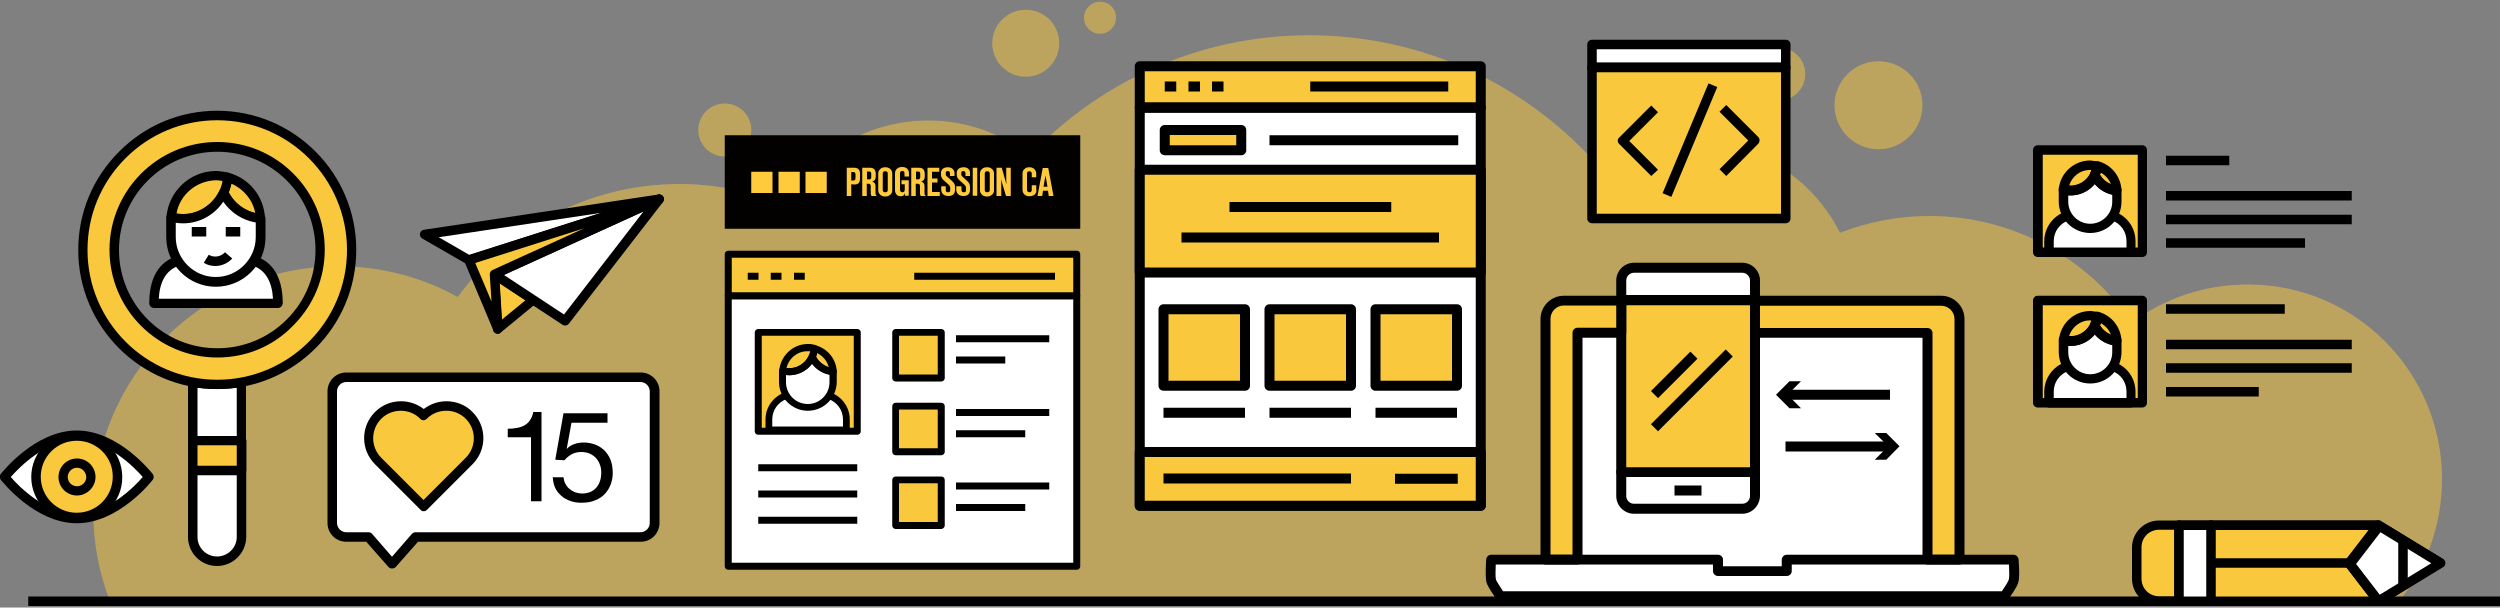 <?xml version="1.0" encoding="utf-8"?>
<!-- Generator: Adobe Illustrator 19.2.1, SVG Export Plug-In . SVG Version: 6.00 Build 0)  -->
<svg version="1.1" id="Layer_1" xmlns="http://www.w3.org/2000/svg" xmlns:xlink="http://www.w3.org/1999/xlink" x="0px" y="0px"
	 width="1000px" height="243px" viewBox="0 0 1000 243" style="enable-background:new 0 0 1000 243;" xml:space="preserve">
<rect x="0" y="0" width="1000" height="243" fill="#808080" stroke="none"/>
<style type="text/css">
	.st0{opacity:0.5;fill:#FAC83C;}
	.st1{fill:#FAC83C;}
	.st2{fill:#FFFFFF;}
	.st3{fill:#030000;}
	.st4{fill:#FFCB3D;}
	.st5{clip-path:url(#SVGID_2_);fill:#FFCB3D;}
</style>
<g>
	<path class="st0" d="M976.8,191.7c0,18.5-6.4,35.4-17.1,48.8H691.1c-0.2-0.2-0.3-0.5-0.5-0.7h-30.7c-0.1,0.2-0.2,0.5-0.4,0.7H387.7
		c-0.1-0.2-0.2-0.5-0.4-0.7h-21.7c-0.1,0.2-0.3,0.5-0.4,0.7H44c-4.3-11.1-6.7-23.1-6.7-35.8c0-54.2,43.9-98.2,98.2-98.2
		c17.3,0,33.5,4.5,47.6,12.3c19.9-27.4,52.2-45.2,88.7-45.2c14.8,0,29,3,41.9,8.3c11.3-20.1,32.9-33.7,57.6-33.7
		c15.3,0,29.4,5.2,40.6,14c28.1-29.6,67.8-48.1,111.8-48.1c46.6,0,88.4,20.7,116.7,53.5c10.5-7,23-11,36.5-11
		c25.8,0,48.2,14.8,59.1,36.5c11.1-4.3,23.1-6.7,35.8-6.7c33.6,0,63.2,16.9,80.9,42.6c12.9-9.5,28.9-15.2,46.2-15.2
		C941.9,113.6,976.8,148.6,976.8,191.7z M751.4,24.5c-9.7,0-17.6,7.9-17.6,17.6s7.9,17.6,17.6,17.6S769,51.8,769,42.1
		S761.1,24.5,751.4,24.5z M711.5,19c-5.9,0-10.6,4.7-10.6,10.6c0,5.9,4.7,10.6,10.6,10.6c5.9,0,10.6-4.7,10.6-10.6
		C722.1,23.8,717.4,19,711.5,19z M289.9,41.4c-5.9,0-10.6,4.8-10.6,10.6s4.7,10.6,10.6,10.6c5.9,0,10.6-4.7,10.6-10.6
		S295.8,41.4,289.9,41.4z M410.3,3.9c-7.4,0-13.4,6-13.4,13.4c0,7.4,6,13.4,13.4,13.4c7.4,0,13.4-6,13.4-13.4
		C423.7,9.9,417.7,3.9,410.3,3.9z M440,0.7c-3.6,0-6.4,2.9-6.4,6.4c0,3.6,2.9,6.4,6.4,6.4c3.6,0,6.4-2.9,6.4-6.4
		C446.5,3.5,443.6,0.7,440,0.7z"/>
	<rect x="11.3" y="238.6" width="988.7" height="3.8"/>
	<g>
		<g>
			<polygon class="st1" points="213.3,119.9 199.1,131.6 197.7,109.7 			"/>
			<path d="M199.1,133.5c-0.3,0-0.5-0.1-0.8-0.2c-0.7-0.3-1.1-0.9-1.1-1.6l-1.4-22c0-0.7,0.3-1.4,0.9-1.8c0.6-0.4,1.4-0.3,2,0.1
				l15.6,10.3c0.5,0.3,0.8,0.9,0.8,1.5c0,0.6-0.2,1.2-0.7,1.6l-14.2,11.7C200,133.4,199.5,133.5,199.1,133.5z M199.9,113.3l0.9,14.5
				l9.4-7.7L199.9,113.3z"/>
		</g>
		<g>
			<polygon class="st2" points="197.7,109.7 226,128.3 263.6,79.7 			"/>
			<path d="M226,130.2c-0.4,0-0.7-0.1-1-0.3l-28.3-18.6c-0.6-0.4-0.9-1-0.8-1.7c0.1-0.7,0.5-1.3,1.1-1.6l65.9-30
				c0.8-0.4,1.7-0.1,2.3,0.5c0.5,0.7,0.5,1.6,0,2.3l-37.6,48.6C227.2,130,226.6,130.2,226,130.2z M201.6,110l24,15.8l31.8-41.2
				L201.6,110z"/>
		</g>
		<g>
			<polygon class="st2" points="187.5,104 169.8,93.8 263.6,79.7 			"/>
			<path d="M187.5,105.9c-0.3,0-0.7-0.1-0.9-0.3l-17.7-10.2c-0.7-0.4-1.1-1.2-0.9-2c0.1-0.8,0.8-1.4,1.6-1.5l93.8-14.1
				c1-0.2,1.9,0.5,2.1,1.4c0.2,1-0.3,1.9-1.3,2.2l-76.1,24.3C187.9,105.9,187.7,105.9,187.5,105.9z M175.5,94.9l12.3,7.1l52.9-16.9
				L175.5,94.9z"/>
		</g>
		<g>
			<polygon class="st1" points="199.1,131.6 197.7,109.7 263.6,79.7 187.5,104 			"/>
			<path d="M199.1,133.5c-0.7,0-1.4-0.4-1.7-1.2l-11.6-27.6c-0.2-0.5-0.2-1,0-1.5c0.2-0.5,0.6-0.8,1.1-1L263,77.9
				c1-0.3,2,0.2,2.3,1.1c0.4,0.9-0.1,2-1,2.4l-64.7,29.4l1.3,20.7c0.1,0.9-0.6,1.7-1.5,2C199.4,133.5,199.3,133.5,199.1,133.5z
				 M190.1,105.2l6.5,15.4l-0.7-10.8c0-0.8,0.4-1.5,1.1-1.8l36.7-16.7L190.1,105.2z"/>
		</g>
	</g>
	<g>
		<g>
			<path class="st2" d="M256.3,150.9H138.5c-3.1,0-5.6,2.5-5.6,5.6v52.7c0,3.1,2.5,5.6,5.6,5.6h8.9l9.4,10.8l9.4-10.8h90
				c3.1,0,5.6-2.5,5.6-5.6v-52.7C261.9,153.4,259.3,150.9,256.3,150.9z"/>
			<path d="M156.8,227.4L156.8,227.4c-0.5,0-1.1-0.2-1.4-0.6l-8.9-10.1h-8c-4.1,0-7.5-3.3-7.5-7.5v-52.7c0-4.1,3.3-7.5,7.5-7.5
				h117.8c4.1,0,7.5,3.3,7.5,7.5v52.7c0,4.1-3.3,7.5-7.5,7.5h-89.1l-8.9,10.1C157.9,227.2,157.4,227.4,156.8,227.4z M138.5,152.8
				c-2,0-3.7,1.7-3.7,3.7v52.7c0,2,1.7,3.7,3.7,3.7h8.9c0.5,0,1.1,0.2,1.4,0.6l8,9.2l8-9.2c0.4-0.4,0.9-0.6,1.4-0.6h90
				c2,0,3.7-1.7,3.7-3.7v-52.7c0-2-1.7-3.7-3.7-3.7H138.5z"/>
		</g>
		<g>
			<path class="st1" d="M187.7,166.1c-5-5-13.2-5-18.2,0c-5-5-13.2-5-18.2,0c-5,5-5,13.2,0,18.2l18.2,18.2l18.2-18.2h0
				C192.7,179.3,192.7,171.2,187.7,166.1z"/>
			<path d="M169.5,204.5L169.5,204.5c-0.5,0-1-0.2-1.3-0.6l-18.2-18.2c-5.8-5.8-5.8-15.1,0-20.9c2.8-2.8,6.5-4.3,10.4-4.3
				c3.3,0,6.5,1.1,9.1,3.1c2.6-2,5.8-3.1,9.1-3.1c3.9,0,7.7,1.5,10.4,4.3c5.8,5.8,5.8,15.1,0,20.9l-18.2,18.2
				C170.4,204.3,170,204.5,169.5,204.5z M160.3,164.3c-2.9,0-5.7,1.1-7.8,3.2c-4.3,4.3-4.3,11.3,0,15.6l16.9,16.9l16.9-16.9
				c4.3-4.3,4.3-11.3,0-15.6c-2.1-2.1-4.8-3.2-7.8-3.2c-2.9,0-5.7,1.1-7.8,3.2c-0.4,0.4-0.8,0.6-1.3,0.6h0c-0.5,0-1-0.2-1.3-0.6
				C166,165.4,163.3,164.3,160.3,164.3z"/>
		</g>
		<path d="M212.4,200.5v-25.6h-9.3v-3.4c1.2,0,2.4-0.1,3.5-0.3c1.1-0.2,2.2-0.5,3.1-1c0.9-0.5,1.7-1.2,2.3-2.1
			c0.6-0.9,1.1-2,1.3-3.3h3.3v35.7H212.4z"/>
		<path d="M228.6,169.1l-1.9,10.3l0.1,0.1c0.8-0.9,1.8-1.5,3-1.9c1.2-0.4,2.4-0.6,3.7-0.6c1.6,0,3.1,0.3,4.5,0.8
			c1.4,0.5,2.6,1.3,3.7,2.3c1,1,1.9,2.3,2.5,3.8c0.6,1.5,0.9,3.3,0.9,5.4c0,1.5-0.3,3-0.8,4.4c-0.5,1.4-1.3,2.7-2.3,3.8
			c-1,1.1-2.3,2-3.9,2.6c-1.6,0.7-3.4,1-5.5,1c-1.5,0-3-0.2-4.4-0.7c-1.4-0.5-2.6-1.1-3.6-2c-1-0.9-1.9-1.9-2.5-3.2
			c-0.6-1.3-0.9-2.7-1-4.3h4.3c0.1,0.9,0.3,1.8,0.7,2.5c0.4,0.8,0.9,1.5,1.6,2.1c0.7,0.6,1.4,1,2.3,1.4c0.9,0.3,1.9,0.5,3,0.5
			c1,0,2-0.2,2.9-0.5c0.9-0.4,1.7-0.9,2.4-1.6c0.7-0.7,1.2-1.6,1.6-2.6c0.4-1.1,0.6-2.3,0.6-3.7c0-1.2-0.2-2.3-0.6-3.3
			c-0.4-1-0.9-1.8-1.6-2.6c-0.7-0.7-1.6-1.3-2.5-1.7c-1-0.4-2.1-0.6-3.3-0.6c-1.4,0-2.7,0.3-3.8,0.9c-1.1,0.6-2.1,1.4-2.9,2.4
			l-3.7-0.2l3.3-18.6H243v3.8H228.6z"/>
	</g>
	<g>
		<path class="st1" d="M91,70.9c-0.2,2.2-0.7,4.2-1.6,6.1c2.6,5.7,8.2,9.8,14.8,10.4C103.9,79.5,98.4,72.9,91,70.9z"/>
		<path d="M104.2,89.3c-0.1,0-0.1,0-0.2,0c-7.1-0.6-13.4-5-16.4-11.5c-0.2-0.5-0.2-1.1,0-1.6c0.8-1.7,1.3-3.5,1.4-5.4
			c0-0.6,0.3-1.1,0.8-1.4c0.5-0.3,1-0.4,1.6-0.3c8.3,2.2,14.2,9.5,14.6,18.2c0,0.5-0.2,1.1-0.6,1.4
			C105.2,89.1,104.7,89.3,104.2,89.3z M91.5,77c2.2,4.2,6.1,7.1,10.6,8.2c-1-5.2-4.6-9.6-9.5-11.7C92.3,74.7,92,75.8,91.5,77z"/>
	</g>
	<g>
		<path class="st1" d="M87.8,70.4c-0.5,0-1-0.1-1.5-0.1c-9.4,0-17.1,7.3-17.9,16.5c1.5,0.4,3,0.6,4.6,0.6c7.2,0,13.4-4.3,16.3-10.5
			c0.9-1.9,1.4-3.9,1.6-6.1C90,70.7,88.9,70.5,87.8,70.4z"/>
		<path d="M73.1,89.4c-1.7,0-3.4-0.2-5.1-0.7c-0.9-0.2-1.5-1.1-1.4-2c0.8-10.2,9.5-18.3,19.7-18.3c0.5,0,1.1,0,1.6,0.1
			c1.2,0.1,2.4,0.3,3.5,0.6c0.9,0.2,1.5,1.1,1.4,2c-0.2,2.3-0.8,4.6-1.7,6.7C87.9,84.8,80.8,89.4,73.1,89.4z M70.6,85.4
			c0.9,0.1,1.7,0.2,2.6,0.2c6.2,0,11.9-3.7,14.6-9.4c0.6-1.2,1-2.5,1.2-3.8c-0.4-0.1-0.8-0.1-1.2-0.2c-0.4,0-0.9-0.1-1.3-0.1
			C78.6,72.2,71.9,77.9,70.6,85.4z"/>
	</g>
	<g>
		<path class="st2" d="M101.6,104.3c7.1,2.4,9.6,9.1,9.6,17H61.6c0-7.9,2.4-14.7,9.6-17H101.6z"/>
		<path d="M111.1,123.2H61.6c-1,0-1.9-0.8-1.9-1.9c0-12.6,5.9-17.2,10.9-18.8c0.2-0.1,0.4-0.1,0.6-0.1h30.4c0.2,0,0.4,0,0.6,0.1
			c5,1.6,10.9,6.2,10.9,18.8C113,122.4,112.2,123.2,111.1,123.2z M63.5,119.5h45.7c-0.4-7-3.1-11.5-8-13.2H71.5
			C66.6,108,63.9,112.4,63.5,119.5z"/>
	</g>
	<g>
		<path class="st2" d="M96.5,153.2c0-0.1,0-0.2,0-0.3c-3.1,0.6-6.3,0.9-9.6,0.9c-3.4,0-6.6-0.3-9.8-0.9c0,0.1,0,0.2,0,0.4v23.1h19.5
			L96.5,153.2z"/>
		<path d="M96.5,178.2H77.1c-1,0-1.9-0.8-1.9-1.9v-23.1c0-0.1,0-0.2,0-0.3c0-0.6,0.3-1.1,0.7-1.5c0.4-0.3,1-0.5,1.5-0.4
			c6.3,1.2,12.5,1.2,18.8,0c0.5-0.1,1.1,0,1.5,0.4c0.4,0.4,0.7,0.9,0.7,1.4c0,0.2,0,0.3,0,0.4l0,23.1
			C98.4,177.3,97.6,178.2,96.5,178.2z M79,174.4h15.7l0-19.3c-5.3,0.7-10.4,0.7-15.7,0L79,174.4z"/>
	</g>
	<g>
		<path class="st2" d="M77.1,176.3v38.5c0,5.4,4.4,9.7,9.7,9.7c5.4,0,9.7-4.4,9.7-9.7v-38.5H77.1z"/>
		<path d="M86.8,226.4L86.8,226.4c-6.4,0-11.6-5.2-11.6-11.6v-38.5c0-1,0.8-1.9,1.9-1.9h19.5c1,0,1.9,0.8,1.9,1.9v38.5
			C98.4,221.2,93.2,226.4,86.8,226.4z M79,178.2v36.6c0,4.3,3.5,7.8,7.8,7.8c4.3,0,7.9-3.5,7.9-7.8v-36.6H79z"/>
	</g>
	<g>
		<path class="st1" d="M86.9,46.2c-29.7,0-53.8,24.1-53.8,53.7c0,29.7,24.1,53.8,53.8,53.8c29.7,0,53.7-24.1,53.7-53.8
			C140.6,70.3,116.6,46.2,86.9,46.2z M86.9,141.2c-22.7,0-41.2-18.4-41.2-41.2c0-22.7,18.4-41.2,41.2-41.2
			c22.7,0,41.2,18.4,41.2,41.2C128.1,122.7,109.6,141.2,86.9,141.2z"/>
		<path d="M86.9,155.6L86.9,155.6c-30.7,0-55.6-25-55.6-55.6c0-14.9,5.8-28.8,16.3-39.3C58.1,50.1,72,44.3,86.9,44.3c0,0,0,0,0,0
			c30.7,0,55.6,25,55.6,55.6C142.5,130.7,117.6,155.6,86.9,155.6z M86.9,48.1c-13.9,0-26.9,5.4-36.7,15.2C40.4,73.1,35,86.1,35,100
			c0,28.6,23.3,51.9,51.9,51.9c28.6,0,51.9-23.3,51.9-51.9C138.8,71.4,115.5,48.1,86.9,48.1z M86.9,143c-23.7,0-43.1-19.3-43.1-43.1
			c0-23.7,19.3-43.1,43.1-43.1c11.5,0,22.3,4.5,30.4,12.6c8.1,8.1,12.6,18.9,12.6,30.4c0,11.5-4.5,22.3-12.6,30.4
			C109.2,138.6,98.4,143,86.9,143z M86.9,60.7c-21.7,0-39.3,17.6-39.3,39.3c0,21.7,17.6,39.3,39.3,39.3c10.5,0,20.4-4.1,27.8-11.5
			c7.4-7.4,11.5-17.3,11.5-27.8c0-10.5-4.1-20.4-11.5-27.8C107.3,64.8,97.4,60.7,86.9,60.7z"/>
	</g>
	<g>
		<path class="st2" d="M89.4,77c-2.8,6.2-9,10.5-16.3,10.5c-1.6,0-3.2-0.2-4.6-0.6c0,0.5-0.1,0.9-0.1,1.4v6.6
			c0,9.9,8,17.9,17.9,17.9c9.9,0,17.9-8,17.9-17.9v-6.6c0-0.3,0-0.6,0-0.8C97.6,86.9,92.1,82.8,89.4,77z"/>
		<path d="M86.3,114.7c-10.9,0-19.8-8.9-19.8-19.8v-6.6c0-0.5,0-1,0.1-1.5c0-0.6,0.3-1.1,0.8-1.4c0.5-0.3,1-0.4,1.6-0.3
			c1.4,0.4,2.8,0.6,4.2,0.6c6.2,0,11.9-3.7,14.6-9.4c0.3-0.7,1-1.1,1.7-1.1c0.7,0,1.4,0.4,1.7,1.1c2.4,5.3,7.5,8.8,13.3,9.3
			c0.9,0.1,1.7,0.8,1.7,1.8l0,0.3c0,0.2,0,0.4,0,0.7v6.6C106.2,105.8,97.3,114.7,86.3,114.7z M70.3,89.1v5.7c0,8.8,7.2,16,16,16
			c8.8,0,16-7.2,16-16v-5.8c-5.3-0.9-9.9-3.9-13-8.3C85.2,86.8,77.9,90.3,70.3,89.1z"/>
	</g>
	<rect x="76.7" y="90.8" width="5.8" height="3.8"/>
	<rect x="90.3" y="90.8" width="5.8" height="3.8"/>
	<path d="M86.1,106.4c-1.6,0-3.2-0.4-4.6-1.3l2-3.2c2.1,1.3,4.9,0.8,6.5-1l2.9,2.5C91.1,105.3,88.7,106.4,86.1,106.4z"/>
	<g>
		<g>
			<polygon class="st1" points="951.3,210.1 976.2,225.3 951.3,240.5 884.3,240.5 884.3,210.1 			"/>
			<path d="M951.3,242.3h-66.9c-1,0-1.9-0.8-1.9-1.9v-30.4c0-1,0.8-1.9,1.9-1.9h66.9c0.3,0,0.7,0.1,1,0.3l24.9,15.2
				c0.6,0.3,0.9,1,0.9,1.6c0,0.7-0.3,1.3-0.9,1.6l-24.9,15.2C951.9,242.2,951.6,242.3,951.3,242.3z M886.2,238.6h64.5l21.8-13.3
				l-21.8-13.3h-64.5V238.6z"/>
		</g>
		<g>
			<path class="st1" d="M871.6,210.1h-8c-4.9,0-8.9,4-8.9,8.9v12.6c0,4.9,4,8.9,8.9,8.9h8V210.1z"/>
			<path d="M871.6,242.3h-8c-5.9,0-10.8-4.8-10.8-10.8V219c0-5.9,4.8-10.8,10.8-10.8h8c1,0,1.9,0.8,1.9,1.9v30.4
				C873.5,241.5,872.6,242.3,871.6,242.3z M863.6,211.9c-3.9,0-7,3.1-7,7v12.6c0,3.9,3.1,7,7,7h6.1v-26.6H863.6z"/>
		</g>
		<g>
			<polygon class="st2" points="951.3,240.5 939.6,225.3 951.3,210.1 976.2,225.3 			"/>
			<path d="M951.3,242.3c-0.6,0-1.1-0.3-1.5-0.7l-11.7-15.2c-0.5-0.7-0.5-1.6,0-2.3l11.7-15.2c0.6-0.8,1.7-1,2.5-0.5l24.9,15.2
				c0.6,0.3,0.9,1,0.9,1.6c0,0.7-0.3,1.3-0.9,1.6l-24.9,15.2C951.9,242.3,951.6,242.3,951.3,242.3z M942,225.3l9.7,12.7l20.8-12.7
				l-20.8-12.7L942,225.3z"/>
		</g>
		<g>
			<rect x="871.6" y="210.1" class="st2" width="12.7" height="30.4"/>
			<path d="M884.3,242.3h-12.7c-1,0-1.9-0.8-1.9-1.9v-30.4c0-1,0.8-1.9,1.9-1.9h12.7c1,0,1.9,0.8,1.9,1.9v30.4
				C886.2,241.5,885.4,242.3,884.3,242.3z M873.5,238.6h9v-26.6h-9V238.6z"/>
		</g>
		<path d="M949.8,241.6l-11.1-14.5h-54.3v-3.8h55.3c0.6,0,1.1,0.3,1.5,0.7l11.7,15.2L949.8,241.6z"/>
		<rect x="935.8" y="215.8" transform="matrix(0.609 -0.793 0.793 0.609 197.313 835.341)" width="19.2" height="3.8"/>
		<rect x="959.3" y="216.1" width="3.8" height="18.3"/>
	</g>
	<g>
		<path class="st2" d="M59.6,190.8c0,0-12.9,16.7-28.9,16.7c-15.9,0-28.9-16.7-28.9-16.7S14.8,174,30.7,174
			C46.7,174,59.6,190.8,59.6,190.8z"/>
		<path d="M30.7,209.3c-16.7,0-29.8-16.7-30.4-17.4c-0.5-0.7-0.5-1.6,0-2.3c0.6-0.7,13.7-17.4,30.4-17.4c16.7,0,29.8,16.7,30.4,17.4
			c0.5,0.7,0.5,1.6,0,2.3C60.6,192.6,47.4,209.3,30.7,209.3z M4.3,190.8c3.2,3.7,14,14.8,26.4,14.8c12.5,0,23.2-11.1,26.4-14.8
			c-3.2-3.7-14-14.8-26.4-14.8C18.3,175.9,7.6,187.1,4.3,190.8z"/>
	</g>
	<g>
		<circle class="st1" cx="30.7" cy="190.7" r="16.3"/>
		<path d="M30.7,209c-10,0-18.2-8.2-18.2-18.2c0-10,8.2-18.2,18.2-18.2c10,0,18.2,8.2,18.2,18.2C49,200.8,40.8,209,30.7,209z
			 M30.7,176.3c-8,0-14.4,6.5-14.4,14.4c0,8,6.5,14.4,14.4,14.4c8,0,14.4-6.5,14.4-14.4C45.2,182.8,38.7,176.3,30.7,176.3z"/>
	</g>
	<path d="M30.8,198.2c-4.1,0-7.4-3.3-7.4-7.4c0-4.1,3.3-7.4,7.4-7.4c4.1,0,7.4,3.3,7.4,7.4C38.2,194.8,34.8,198.2,30.8,198.2z
		 M30.8,187.1c-2,0-3.7,1.6-3.7,3.7c0,2,1.6,3.7,3.7,3.7c2,0,3.7-1.6,3.7-3.7C34.4,188.7,32.8,187.1,30.8,187.1z"/>
	<g>
		<rect x="77.1" y="176.3" class="st1" width="19.5" height="11.9"/>
		<path d="M96.5,190.1H77.1c-1,0-1.9-0.8-1.9-1.9v-11.9c0-1,0.8-1.9,1.9-1.9h19.5c1,0,1.9,0.8,1.9,1.9v11.9
			C98.4,189.2,97.6,190.1,96.5,190.1z M79,186.3h15.7v-8.2H79V186.3z"/>
	</g>
	<g>
		<rect x="866.4" y="62.3" width="25.3" height="3.8"/>
		<rect x="866.4" y="76.4" width="74.3" height="3.8"/>
		<rect x="866.4" y="85.9" width="74.3" height="3.8"/>
		<rect x="866.4" y="95.3" width="55.6" height="3.8"/>
		<g>
			<rect x="815.2" y="120.2" class="st1" width="41.8" height="40.9"/>
			<path d="M856.9,163h-41.8c-1,0-1.9-0.8-1.9-1.9v-40.9c0-1,0.8-1.9,1.9-1.9h41.8c1,0,1.9,0.8,1.9,1.9v40.9
				C858.8,162.1,858,163,856.9,163z M817.1,159.2h38v-37.1h-38V159.2z"/>
		</g>
		<g>
			<g>
				<path class="st2" d="M845.1,146.5c4.3,1.4,7.3,5.4,7.3,10.1v4.4h-32.8v-4.4c0-4.7,3.1-8.7,7.3-10.1H845.1z"/>
				<path d="M852.4,163h-32.8c-1,0-1.9-0.8-1.9-1.9v-4.4c0-5.4,3.5-10.2,8.6-11.9c0.2-0.1,0.4-0.1,0.6-0.1h18.1c0.2,0,0.4,0,0.6,0.1
					c5.2,1.7,8.6,6.5,8.6,11.9v4.4C854.3,162.1,853.5,163,852.4,163z M821.6,159.2h29v-2.6c0-3.7-2.3-7-5.8-8.2h-17.5
					c-3.5,1.3-5.8,4.5-5.8,8.2V159.2z"/>
			</g>
		</g>
		<rect x="866.4" y="121.7" width="47.5" height="3.8"/>
		<rect x="866.4" y="135.9" width="74.3" height="3.8"/>
		<rect x="866.4" y="145.3" width="74.3" height="3.8"/>
		<rect x="866.4" y="154.8" width="37.1" height="3.8"/>
		<g>
			<path class="st2" d="M837.9,130.2c-1.7,3.7-5.4,6.2-9.7,6.2c-1,0-1.9-0.1-2.8-0.4c0,0.3,0,0.6,0,0.8v4c0,5.9,4.8,10.7,10.7,10.7
				c5.9,0,10.7-4.8,10.7-10.7v-4c0-0.2,0-0.3,0-0.5C842.8,136.1,839.5,133.7,837.9,130.2z"/>
			<path d="M836.1,153.4c-6.9,0-12.6-5.6-12.6-12.6v-4c0-0.3,0-0.7,0-1c0-0.6,0.3-1.1,0.8-1.4c0.5-0.3,1-0.4,1.6-0.3
				c4.3,1.2,8.5-1,10.3-4.8c0.3-0.7,1-1.1,1.7-1.1s1.4,0.4,1.7,1.1c1.3,2.9,4.1,4.8,7.3,5.1c1,0.1,1.7,0.9,1.7,1.8l0,0.2
				c0,0.1,0,0.3,0,0.4v4C848.6,147.8,843,153.4,836.1,153.4z M827.3,138.3v2.6c0,4.8,3.9,8.8,8.8,8.8c4.8,0,8.8-3.9,8.8-8.8V138
				c-2.7-0.6-5.2-2.1-7-4.3C835.3,136.9,831.4,138.6,827.3,138.3z"/>
		</g>
		<path d="M846.7,138.3c-0.1,0-0.1,0-0.2,0c-4.5-0.4-8.5-3.2-10.4-7.3c-0.2-0.5-0.2-1.1,0-1.6c0.4-0.9,0.7-1.9,0.8-3
			c0-0.6,0.3-1.1,0.8-1.4c0.5-0.3,1-0.4,1.6-0.3c5.3,1.4,9,6.1,9.3,11.5c0,0.5-0.2,1.1-0.6,1.4C847.7,138.1,847.2,138.3,846.7,138.3
			z M840,130.2c1,1.7,2.5,3.1,4.4,3.8c-0.7-2-2.2-3.7-4-4.7C840.2,129.5,840.1,129.9,840,130.2z"/>
		<path d="M828.2,138.4c-1.1,0-2.2-0.1-3.2-0.4c-0.9-0.2-1.5-1.1-1.4-2c0.5-6.5,6-11.6,12.5-11.6c0.4,0,0.7,0,1,0.1
			c0.7,0.1,1.5,0.2,2.2,0.4c0.9,0.2,1.5,1.1,1.4,2c-0.1,1.5-0.5,2.9-1.1,4.3C837.6,135.5,833.1,138.4,828.2,138.4z M827.6,134.6
			c3.7,0.3,7.1-1.8,8.6-5.1c0.2-0.4,0.4-0.8,0.5-1.3C832.5,127.8,828.7,130.7,827.6,134.6z"/>
		<g>
			<rect x="815.2" y="60" class="st1" width="41.8" height="40.9"/>
			<path d="M856.9,102.8h-41.8c-1,0-1.9-0.8-1.9-1.9V60c0-1,0.8-1.9,1.9-1.9h41.8c1,0,1.9,0.8,1.9,1.9v40.9
				C858.8,101.9,858,102.8,856.9,102.8z M817.1,99h38V61.9h-38V99z"/>
		</g>
		<g>
			<g>
				<g>
					<path class="st2" d="M845.1,86.3c4.3,1.4,7.3,5.4,7.3,10.1v4.4h-32.8v-4.4c0-4.7,3.1-8.7,7.3-10.1H845.1z"/>
					<path d="M852.4,102.8h-32.8c-1,0-1.9-0.8-1.9-1.9v-4.4c0-5.4,3.5-10.2,8.6-11.9c0.2-0.1,0.4-0.1,0.6-0.1h18.1
						c0.2,0,0.4,0,0.6,0.1c5.2,1.7,8.6,6.5,8.6,11.9v4.4C854.3,101.9,853.5,102.8,852.4,102.8z M821.6,99h29v-2.6
						c0-3.7-2.3-7-5.8-8.2h-17.5c-3.5,1.3-5.8,4.5-5.8,8.2V99z"/>
				</g>
			</g>
			<g>
				<path class="st2" d="M837.9,70c-1.7,3.7-5.4,6.2-9.7,6.2c-1,0-1.9-0.1-2.8-0.4c0,0.3,0,0.6,0,0.8v4c0,5.9,4.8,10.7,10.7,10.7
					c5.9,0,10.7-4.8,10.7-10.7v-4c0-0.2,0-0.3,0-0.5C842.8,75.9,839.5,73.5,837.9,70z"/>
				<path d="M836.1,93.2c-6.9,0-12.6-5.6-12.6-12.6v-4c0-0.3,0-0.7,0-1c0-0.6,0.3-1.1,0.8-1.4c0.5-0.3,1-0.4,1.6-0.3
					c4.3,1.1,8.5-1,10.3-4.8c0.3-0.7,1-1.1,1.7-1.1s1.4,0.4,1.7,1.1c1.3,2.9,4.1,4.8,7.3,5.1c1,0.1,1.7,0.9,1.7,1.8l0,0.2
					c0,0.1,0,0.3,0,0.4v4C848.6,87.6,843,93.2,836.1,93.2z M827.3,78.1v2.6c0,4.8,3.9,8.8,8.8,8.8c4.8,0,8.8-3.9,8.8-8.8v-2.8
					c-2.7-0.6-5.2-2.1-7-4.3C835.3,76.7,831.4,78.4,827.3,78.1z"/>
			</g>
			<path d="M846.7,78.1c-0.1,0-0.1,0-0.2,0c-4.5-0.4-8.5-3.2-10.4-7.3c-0.2-0.5-0.2-1.1,0-1.6c0.4-0.9,0.7-1.9,0.8-3
				c0-0.6,0.3-1.1,0.8-1.4c0.5-0.3,1-0.4,1.6-0.3c5.3,1.4,9,6.1,9.3,11.5c0,0.5-0.2,1.1-0.6,1.4C847.7,77.9,847.2,78.1,846.7,78.1z
				 M840,70c1,1.7,2.5,3.1,4.4,3.8c-0.7-2-2.2-3.7-4-4.7C840.2,69.3,840.1,69.7,840,70z"/>
			<path d="M828.2,78.2c-1.1,0-2.2-0.1-3.3-0.4c-0.9-0.2-1.5-1.1-1.4-2c0.5-6.5,6-11.6,12.5-11.6c0.4,0,0.7,0,1,0.1
				c0.7,0.1,1.5,0.2,2.2,0.4c0.9,0.2,1.5,1.1,1.4,2c-0.1,1.5-0.5,2.9-1.1,4.3C837.6,75.3,833.1,78.2,828.2,78.2z M827.6,74.4
				c3.7,0.3,7.1-1.8,8.6-5.1c0.2-0.4,0.4-0.8,0.5-1.3c-0.2,0-0.4,0-0.6,0C832.1,67.9,828.7,70.6,827.6,74.4z"/>
		</g>
	</g>
	<g>
		<g>
			<rect x="291.3" y="118.3" class="st2" width="139.4" height="108.2"/>
			<path d="M430.7,227.9H291.3c-0.8,0-1.4-0.6-1.4-1.4V118.3c0-0.8,0.6-1.4,1.4-1.4h139.4c0.8,0,1.4,0.6,1.4,1.4v108.2
				C432.1,227.3,431.5,227.9,430.7,227.9z M292.7,225.1h136.6V119.7H292.7V225.1z"/>
		</g>
		<g>
			<rect x="303.3" y="133" class="st1" width="39.6" height="39.6"/>
			<path d="M342.9,173.9h-39.6c-0.8,0-1.4-0.6-1.4-1.4V133c0-0.8,0.6-1.4,1.4-1.4h39.6c0.8,0,1.4,0.6,1.4,1.4v39.6
				C344.3,173.3,343.7,173.9,342.9,173.9z M304.7,171.1h36.8v-36.8h-36.8V171.1z"/>
		</g>
		<g>
			<rect x="291.3" y="101.7" class="st1" width="139.4" height="16.6"/>
			<path d="M430.7,119.7H291.3c-0.8,0-1.4-0.6-1.4-1.4v-16.6c0-0.8,0.6-1.4,1.4-1.4h139.4c0.8,0,1.4,0.6,1.4,1.4v16.6
				C432.1,119.1,431.5,119.7,430.7,119.7z M292.7,116.9h136.6v-13.8H292.7V116.9z"/>
		</g>
		<rect x="299.1" y="109.1" width="4.3" height="2.8"/>
		<rect x="308.3" y="109.1" width="4.3" height="2.8"/>
		<rect x="317.6" y="109.1" width="4.3" height="2.8"/>
		<rect x="365.7" y="109.1" width="56.3" height="2.8"/>
		<g>
			<rect x="358.2" y="133" class="st1" width="18.2" height="18.2"/>
			<path d="M376.5,152.6h-18.2c-0.8,0-1.4-0.6-1.4-1.4V133c0-0.8,0.6-1.4,1.4-1.4h18.2c0.8,0,1.4,0.6,1.4,1.4v18.2
				C377.9,152,377.2,152.6,376.5,152.6z M359.6,149.8h15.5v-15.5h-15.5V149.8z"/>
		</g>
		<rect x="303.3" y="185.7" width="39.6" height="2.8"/>
		<rect x="382.4" y="134.1" width="37.3" height="2.8"/>
		<rect x="382.4" y="142.6" width="19.7" height="2.8"/>
		<g>
			<rect x="358.2" y="162.4" class="st1" width="18.2" height="18.2"/>
			<path d="M376.5,182.1h-18.2c-0.8,0-1.4-0.6-1.4-1.4v-18.2c0-0.8,0.6-1.4,1.4-1.4h18.2c0.8,0,1.4,0.6,1.4,1.4v18.2
				C377.9,181.5,377.2,182.1,376.5,182.1z M359.6,179.3h15.5v-15.5h-15.5V179.3z"/>
		</g>
		<rect x="382.4" y="163.6" width="37.3" height="2.8"/>
		<rect x="382.4" y="172.1" width="27.7" height="2.8"/>
		<g>
			<rect x="358.2" y="191.9" class="st1" width="18.2" height="18.2"/>
			<path d="M376.5,211.6h-18.2c-0.8,0-1.4-0.6-1.4-1.4v-18.2c0-0.8,0.6-1.4,1.4-1.4h18.2c0.8,0,1.4,0.6,1.4,1.4v18.2
				C377.9,210.9,377.2,211.6,376.5,211.6z M359.6,208.8h15.5v-15.5h-15.5V208.8z"/>
		</g>
		<rect x="382.4" y="193" width="37.3" height="2.8"/>
		<rect x="382.4" y="201.6" width="27.7" height="2.8"/>
		<rect x="303.3" y="196.2" width="39.6" height="2.8"/>
		<rect x="303.3" y="206.7" width="39.6" height="2.8"/>
		<g>
			<g>
				<g>
					<path class="st2" d="M331.7,158.2c4,1.3,6.9,5.1,6.9,9.6v4.2h-31v-4.2c0-4.5,2.9-8.3,6.9-9.6H331.7z"/>
					<path d="M338.6,173.4h-31c-0.8,0-1.4-0.6-1.4-1.4v-4.2c0-5,3.2-9.3,7.9-10.9c0.1,0,0.3-0.1,0.4-0.1h17.1c0.1,0,0.3,0,0.4,0.1
						c4.7,1.6,7.9,5.9,7.9,10.9v4.2C340,172.7,339.4,173.4,338.6,173.4z M309,170.6h28.2v-2.8c0-3.7-2.3-6.9-5.8-8.2h-16.7
						c-3.5,1.2-5.8,4.5-5.8,8.2V170.6z"/>
				</g>
			</g>
			<g>
				<path class="st2" d="M324.8,142.8c-1.6,3.5-5.1,5.9-9.2,5.9c-0.9,0-1.8-0.1-2.6-0.4c0,0.3,0,0.5,0,0.8v3.7
					c0,5.6,4.5,10.1,10.1,10.1c5.6,0,10.1-4.5,10.1-10.1v-3.7c0-0.2,0-0.3,0-0.5C329.5,148.3,326.3,146,324.8,142.8z"/>
				<path d="M323.1,164.3c-6.3,0-11.5-5.2-11.5-11.5v-3.7c0-0.3,0-0.6,0-0.9c0-0.4,0.2-0.8,0.6-1c0.3-0.2,0.8-0.3,1.2-0.2
					c4.3,1.1,8.4-1,10.2-4.8c0.2-0.5,0.7-0.8,1.3-0.8c0.5,0,1,0.3,1.3,0.8c1.3,2.9,4.1,4.8,7.2,5c0.7,0.1,1.3,0.6,1.3,1.3l0,0.2
					c0,0.1,0,0.2,0,0.4v3.7C334.6,159.2,329.5,164.3,323.1,164.3z M314.4,150v2.9c0,4.8,3.9,8.7,8.7,8.7c4.8,0,8.7-3.9,8.7-8.7v-3
					c-2.8-0.5-5.3-2.1-7-4.4C322.5,148.7,318.5,150.5,314.4,150z"/>
			</g>
			<path d="M333.2,150c0,0-0.1,0-0.1,0c-4.1-0.3-7.8-2.9-9.5-6.6c-0.2-0.4-0.2-0.8,0-1.2c0.4-0.9,0.7-1.9,0.8-2.9
				c0-0.4,0.2-0.8,0.6-1c0.3-0.2,0.8-0.3,1.2-0.2c4.8,1.3,8.3,5.5,8.5,10.5c0,0.4-0.1,0.8-0.4,1.1C333.9,149.9,333.6,150,333.2,150z
				 M326.4,142.7c1.1,2,3,3.5,5.1,4.2c-0.6-2.5-2.4-4.6-4.7-5.7C326.7,141.8,326.6,142.3,326.4,142.7z"/>
			<path d="M315.7,150.1c-1,0-2-0.1-3-0.4c-0.6-0.2-1.1-0.8-1-1.5c0.5-5.9,5.5-10.6,11.4-10.6c0.3,0,0.6,0,1,0
				c0.7,0.1,1.4,0.2,2,0.4c0.6,0.2,1.1,0.8,1,1.5c-0.1,1.4-0.4,2.7-1,3.9C324.2,147.4,320.1,150.1,315.7,150.1z M314.6,147.2
				c3.8,0.5,7.4-1.6,8.9-5c0.3-0.6,0.5-1.1,0.6-1.7c-0.1,0-0.2,0-0.3,0c-0.2,0-0.5,0-0.7,0C319,140.4,315.5,143.3,314.6,147.2z"/>
		</g>
	</g>
	<g>
		<g>
			<rect x="455.9" y="43" class="st2" width="136.4" height="159.3"/>
			<path d="M592.3,204.3H455.9c-1.1,0-2-0.9-2-2V43c0-1.1,0.9-2,2-2h136.4c1.1,0,2,0.9,2,2v159.3
				C594.3,203.4,593.4,204.3,592.3,204.3z M457.9,200.3h132.4V45H457.9V200.3z"/>
		</g>
		<g>
			<rect x="455.9" y="180.8" class="st1" width="136.4" height="21.5"/>
			<path d="M592.3,204.3H455.9c-1.1,0-2-0.9-2-2v-21.5c0-1.1,0.9-2,2-2h136.4c1.1,0,2,0.9,2,2v21.5
				C594.3,203.4,593.4,204.3,592.3,204.3z M457.9,200.3h132.4v-17.5H457.9V200.3z"/>
		</g>
		<g>
			<rect x="455.9" y="67.9" class="st1" width="136.4" height="41.2"/>
			<path d="M592.3,111H455.9c-1.1,0-2-0.9-2-2V67.9c0-1.1,0.9-2,2-2h136.4c1.1,0,2,0.9,2,2V109C594.3,110.1,593.4,111,592.3,111z
				 M457.9,107h132.4V69.9H457.9V107z"/>
		</g>
		<g>
			<rect x="455.9" y="26.5" class="st1" width="136.4" height="16.5"/>
			<path d="M592.3,45H455.9c-1.1,0-2-0.9-2-2V26.5c0-1.1,0.9-2,2-2h136.4c1.1,0,2,0.9,2,2V43C594.3,44.1,593.4,45,592.3,45z
				 M457.9,41h132.4V28.5H457.9V41z"/>
		</g>
		<rect x="455.9" y="41" width="136.4" height="4"/>
		<rect x="465.9" y="32.6" width="4.6" height="4"/>
		<rect x="475.4" y="32.6" width="4.6" height="4"/>
		<rect x="484.8" y="32.6" width="4.6" height="4"/>
		<rect x="524.1" y="32.6" width="55.2" height="4"/>
		<g>
			<rect x="465.9" y="52" class="st1" width="30.6" height="8.2"/>
			<path d="M496.5,62.1h-30.6c-1.1,0-2-0.9-2-2V52c0-1.1,0.9-2,2-2h30.6c1.1,0,2,0.9,2,2v8.2C498.5,61.2,497.6,62.1,496.5,62.1z
				 M467.9,58.1h26.6V54h-26.6V58.1z"/>
		</g>
		<rect x="507.8" y="54.1" width="75.5" height="4"/>
		<rect x="491.8" y="80.8" width="64.7" height="4"/>
		<rect x="472.6" y="93" width="103" height="4"/>
		<g>
			<rect x="465.4" y="123.7" class="st1" width="32.6" height="30.6"/>
			<path d="M498,156.3h-32.6c-1.1,0-2-0.9-2-2v-30.6c0-1.1,0.9-2,2-2H498c1.1,0,2,0.9,2,2v30.6C500,155.4,499.1,156.3,498,156.3z
				 M467.4,152.3H496v-26.6h-28.6V152.3z"/>
		</g>
		<g>
			<rect x="507.8" y="123.7" class="st1" width="32.6" height="30.6"/>
			<path d="M540.4,156.3h-32.6c-1.1,0-2-0.9-2-2v-30.6c0-1.1,0.9-2,2-2h32.6c1.1,0,2,0.9,2,2v30.6
				C542.4,155.4,541.5,156.3,540.4,156.3z M509.8,152.3h28.6v-26.6h-28.6V152.3z"/>
		</g>
		<g>
			<rect x="550.2" y="123.7" class="st1" width="32.6" height="30.6"/>
			<path d="M582.8,156.3h-32.6c-1.1,0-2-0.9-2-2v-30.6c0-1.1,0.9-2,2-2h32.6c1.1,0,2,0.9,2,2v30.6
				C584.8,155.4,583.9,156.3,582.8,156.3z M552.2,152.3h28.6v-26.6h-28.6V152.3z"/>
		</g>
		<rect x="465.4" y="163.1" width="32.6" height="4"/>
		<rect x="507.8" y="163.1" width="32.6" height="4"/>
		<rect x="550.2" y="163.1" width="32.6" height="4"/>
		<rect x="465.4" y="189.4" width="75" height="4"/>
		<rect x="558" y="189.5" width="25.1" height="4"/>
	</g>
	<g>
		<g>
			<rect x="636.8" y="17.8" class="st2" width="77.5" height="9.2"/>
			<path d="M714.3,28.9L714.3,28.9l-77.5,0c-1,0-1.9-0.8-1.9-1.9v-9.2c0-1,0.8-1.9,1.9-1.9h77.5c1,0,1.9,0.8,1.9,1.9V27
				c0,0.5-0.2,1-0.6,1.3C715.3,28.7,714.8,28.9,714.3,28.9z M638.7,25.1l73.7,0v-5.4h-73.7V25.1z"/>
		</g>
		<rect x="636.8" y="25.1" width="77.5" height="3.8"/>
		<g>
			<rect x="636.8" y="27" class="st1" width="77.5" height="60.4"/>
			<path d="M714.3,89.3h-77.5c-1,0-1.9-0.8-1.9-1.9V27c0-1,0.8-1.9,1.9-1.9h77.5c1,0,1.9,0.8,1.9,1.9v60.4
				C716.2,88.5,715.3,89.3,714.3,89.3z M638.7,85.5h73.7V28.9h-73.7V85.5z"/>
		</g>
		<rect x="651.8" y="54.4" transform="matrix(0.386 -0.923 0.923 0.386 363.219 657.897)" width="47.6" height="3.8"/>
		<path d="M690.5,70.4l-2.7-2.7l11.5-11.5l-11.5-11.5l2.7-2.7l12.8,12.8c0.7,0.7,0.7,1.9,0,2.7L690.5,70.4z"/>
		<path d="M660.5,70.4l-12.8-12.8c-0.4-0.4-0.6-0.8-0.6-1.3s0.2-1,0.6-1.3l12.8-12.8l2.7,2.7l-11.5,11.5l11.5,11.5L660.5,70.4z"/>
	</g>
	<g>
		<rect x="624.6" y="126.3" class="st2" width="153.8" height="107.8"/>
		<g>
			<path class="st2" d="M714.7,223.8v4.5h-27.5v-4.5h-90.7c0,0-0.6,6.5,0,8.6c0.5,1.7,3.7,6.1,3.7,6.1h201.5c0,0,3.2-4.3,3.7-6.1
				c0.6-2.1,0-8.6,0-8.6H714.7z"/>
			<path d="M801.7,240.5H600.2c-0.6,0-1.2-0.3-1.6-0.8c-0.8-1.1-3.4-4.8-4-6.7c-0.6-2.3-0.2-8.2-0.1-9.3c0.1-1,0.9-1.8,2-1.8h90.7
				c1.1,0,2,0.9,2,2v2.6h23.5v-2.6c0-1.1,0.9-2,2-2h90.7c1,0,1.9,0.8,2,1.8c0.1,1.2,0.6,7-0.1,9.3c-0.5,1.9-3.2,5.6-4,6.7
				C803,240.2,802.4,240.5,801.7,240.5z M601.2,236.5h199.5c1.3-1.8,2.6-3.9,2.8-4.6c0.3-0.9,0.2-3.7,0.1-6.1h-86.9v2.6
				c0,1.1-0.9,2-2,2h-27.5c-1.1,0-2-0.9-2-2v-2.6h-86.9c-0.1,2.4-0.2,5.2,0.1,6.1C598.7,232.6,600,234.7,601.2,236.5z"/>
		</g>
		<g>
			<path class="st2" d="M648.5,198.4c0,2.8,2.3,5.1,5.1,5.1h43.3c2.8,0,5.1-2.3,5.1-5.1v-9.6h-53.5V198.4z"/>
			<path d="M696.9,205.5h-43.3c-3.9,0-7.1-3.2-7.1-7.1v-9.6c0-1.1,0.9-2,2-2H702c1.1,0,2,0.9,2,2v9.6
				C703.9,202.3,700.8,205.5,696.9,205.5z M650.5,190.8v7.6c0,1.7,1.4,3.1,3.1,3.1h43.3c1.7,0,3.1-1.4,3.1-3.1v-7.6H650.5z"/>
		</g>
		<g>
			<path class="st2" d="M702,112.2c0-2.8-2.3-5.1-5.1-5.1h-43.3c-2.8,0-5.1,2.3-5.1,5.1v7.9H702V112.2z"/>
			<path d="M702,122.1h-53.5c-1.1,0-2-0.9-2-2v-7.9c0-3.9,3.2-7.1,7.1-7.1h43.3c3.9,0,7.1,3.2,7.1,7.1v7.9
				C703.9,121.2,703,122.1,702,122.1z M650.5,118.1H700v-5.9c0-1.7-1.4-3.1-3.1-3.1h-43.3c-1.7,0-3.1,1.4-3.1,3.1V118.1z"/>
		</g>
		<g>
			<rect x="648.5" y="120.1" class="st1" width="53.5" height="68.8"/>
			<path d="M702,190.8h-53.5c-1.1,0-2-0.9-2-2v-68.8c0-1.1,0.9-2,2-2H702c1.1,0,2,0.9,2,2v68.8C703.9,190,703,190.8,702,190.8z
				 M650.5,186.9H700v-64.8h-49.5V186.9z"/>
		</g>
		<g>
			<path class="st1" d="M648.5,120.3h-23c-4,0-7.3,3.3-7.3,7.3v32.1v64.1H631v-56.7v-33.9h17.5V120.3z"/>
			<path d="M631,225.8h-12.8c-1.1,0-2-0.9-2-2v-96.2c0-5.1,4.2-9.3,9.3-9.3h23c1.1,0,2,0.9,2,2v12.8c0,1.1-0.9,2-2,2H633v88.7
				C633,224.9,632.1,225.8,631,225.8z M620.1,221.8h8.9v-88.7c0-1.1,0.9-2,2-2h15.5v-8.9h-21c-2.9,0-5.3,2.4-5.3,5.3V221.8z"/>
		</g>
		<g>
			<path class="st1" d="M776.5,120.3H702v12.8h69v33.9v56.7h12.8v-64.1v-32.1C783.8,123.6,780.5,120.3,776.5,120.3z"/>
			<path d="M783.8,225.8H771c-1.1,0-2-0.9-2-2v-88.7h-67c-1.1,0-2-0.9-2-2v-12.8c0-1.1,0.9-2,2-2h74.5c5.1,0,9.3,4.2,9.3,9.3v96.2
				C785.8,224.9,784.9,225.8,783.8,225.8z M772.9,221.8h8.9v-94.2c0-2.9-2.4-5.3-5.3-5.3h-72.5v8.9h67c1.1,0,2,0.9,2,2V221.8z"/>
		</g>
		<rect x="669.8" y="194.2" width="10.8" height="4"/>
		<rect x="658.6" y="147.9" transform="matrix(0.707 -0.707 0.707 0.707 90.189 517.483)" width="22.3" height="4"/>
		<rect x="655.7" y="154.1" transform="matrix(0.707 -0.707 0.707 0.707 87.85 524.313)" width="42.3" height="4"/>
		<g>
			<rect x="714.2" y="155.9" width="41.8" height="4"/>
			<g>
				<polygon points="720.4,163.3 715,157.9 720.4,152.5 715.8,152.5 710.4,157.9 715.8,163.3 				"/>
			</g>
		</g>
		<g>
			<rect x="714.2" y="176.6" width="41.8" height="4"/>
			<g>
				<polygon points="749.9,183.9 755.3,178.5 749.9,173.2 754.5,173.2 759.8,178.5 754.5,183.9 				"/>
			</g>
		</g>
	</g>
	<g>
		<rect x="289.9" y="54.1" class="st3" width="142.2" height="37.4"/>
		<rect x="300.5" y="68.7" class="st4" width="8.5" height="8.5"/>
		<rect x="311.4" y="68.7" class="st4" width="8.5" height="8.5"/>
		<rect x="322.2" y="68.7" class="st4" width="8.5" height="8.5"/>
		<g>
			<defs>
				<rect id="SVGID_1_" x="289.9" y="54.1" width="142.2" height="37.4"/>
			</defs>
			<clipPath id="SVGID_2_">
				<use xlink:href="#SVGID_1_"  style="overflow:visible;"/>
			</clipPath>
			<path class="st5" d="M338.7,78.4V67.1h3.1c0.7,0,1.4,0.3,1.7,0.7c0.5,0.6,0.5,1.2,0.5,1.8v1.7c0,0.5,0,1.3-0.5,1.9
				c-0.3,0.3-0.8,0.6-1.6,0.6c-0.4,0-0.9,0-1.4-0.1v4.7H338.7z M341.5,72.1L341.5,72.1c0.3,0,0.5,0,0.6-0.3c0-0.1,0.1-0.2,0.1-0.8
				v-1.2c0-0.3,0-0.5-0.2-0.7c-0.2-0.3-0.5-0.3-0.7-0.3h-0.8v3.4H341.5z"/>
			<path class="st5" d="M348.6,78.4c-0.3-0.5-0.3-0.9-0.3-1.3v-2.5c0-0.3,0-0.7-0.3-0.9c-0.2-0.2-0.5-0.2-0.6-0.2h-0.7v4.9h-1.8
				V67.1h3c1,0,1.6,0.3,1.9,0.7c0.3,0.4,0.5,1.1,0.5,1.6v1.3c0,0.4-0.1,0.9-0.5,1.4c-0.2,0.2-0.5,0.4-0.9,0.4v0.1
				c0.1,0,0.4,0.1,0.7,0.4c0.5,0.4,0.6,1,0.6,1.4v2.4c0,1,0.1,1.3,0.5,1.5v0.1H348.6z M347.5,71.8L347.5,71.8c0.2,0,0.5,0,0.7-0.2
				c0.3-0.2,0.3-0.5,0.3-0.7v-1.2c0-0.5-0.1-0.7-0.1-0.8c-0.2-0.2-0.4-0.3-0.6-0.3h-1v3.1H347.5z"/>
			<path class="st5" d="M356.9,75.9c0,0.6,0,1.3-0.8,2c-0.7,0.6-1.4,0.7-2,0.7c-0.6,0-1.4-0.1-2-0.7c-0.7-0.6-0.8-1.3-0.8-2v-6.3
				c0-0.6,0-1.3,0.8-2c0.6-0.6,1.4-0.7,2-0.7c0.6,0,1.4,0.1,2,0.7c0.7,0.6,0.8,1.3,0.8,2V75.9z M353.1,75.8L353.1,75.8
				c0,0.3,0,0.6,0.2,0.8c0.2,0.3,0.6,0.3,0.8,0.3c0.2,0,0.6,0,0.8-0.3c0.2-0.2,0.2-0.5,0.2-0.8v-6.2c0-0.3,0-0.6-0.2-0.8
				c-0.2-0.3-0.6-0.3-0.8-0.3c-0.2,0-0.6,0-0.8,0.3c-0.2,0.2-0.2,0.5-0.2,0.8V75.8z"/>
			<path class="st5" d="M361.6,73.7h-1v-1.6h2.9v6.2h-1.5v-1.1h0c-0.1,0.3-0.3,0.7-0.5,0.9c-0.3,0.3-0.8,0.4-1.2,0.4
				c-0.7,0-1.2-0.1-1.7-0.7c-0.5-0.6-0.6-1.2-0.6-1.9v-6.4c0-0.9,0.2-1.6,0.9-2.1c0.6-0.5,1.3-0.6,1.9-0.6c0.9,0,1.6,0.2,2.1,0.7
				c0.3,0.3,0.7,0.9,0.7,1.9v1.2h-1.8v-1.1c0-0.3,0-0.6-0.2-0.9c-0.1-0.1-0.3-0.2-0.7-0.2c-0.2,0-0.5,0-0.7,0.3
				c-0.2,0.2-0.2,0.5-0.2,0.8v6.2c0,0.2,0,0.6,0.2,0.8c0.1,0.2,0.4,0.4,0.8,0.4c0.4,0,0.6-0.2,0.7-0.3c0.1-0.1,0.2-0.4,0.2-0.8V73.7
				z"/>
			<path class="st5" d="M368.3,78.4c-0.3-0.5-0.3-0.9-0.3-1.3v-2.5c0-0.3,0-0.7-0.3-0.9c-0.2-0.2-0.5-0.2-0.7-0.2h-0.7v4.9h-1.8
				V67.1h3c1,0,1.6,0.3,1.9,0.7c0.3,0.4,0.5,1.1,0.5,1.6v1.3c0,0.4-0.1,0.9-0.5,1.4c-0.2,0.2-0.5,0.4-0.9,0.4v0.1
				c0.1,0,0.4,0.1,0.7,0.4c0.5,0.4,0.6,1,0.6,1.4v2.4c0,1,0.1,1.3,0.5,1.5v0.1H368.3z M367.1,71.8L367.1,71.8c0.2,0,0.5,0,0.7-0.2
				c0.2-0.2,0.3-0.5,0.3-0.7v-1.2c0-0.5-0.1-0.7-0.1-0.8c-0.2-0.2-0.4-0.3-0.6-0.3h-1v3.1H367.1z"/>
			<polygon class="st5" points="371,67.1 375.7,67.1 375.7,68.7 372.8,68.7 372.8,71.4 375,71.4 375,73 372.8,73 372.8,76.8 
				375.9,76.8 375.9,78.4 371,78.4 			"/>
			<path class="st5" d="M378.3,74.6v1c0,0.5,0,0.8,0.1,0.9c0.2,0.4,0.5,0.4,0.8,0.4c0.2,0,0.5,0,0.7-0.2c0.2-0.2,0.2-0.6,0.2-0.8
				v-0.7c0-0.4-0.2-0.9-0.6-1.3l-1.9-1.7c-0.3-0.3-0.6-0.5-0.8-0.9c-0.3-0.5-0.4-0.9-0.4-1.4V69c0-0.5,0.3-1.1,0.6-1.4
				c0.6-0.6,1.7-0.7,2.1-0.7c0.6,0,1.4,0.1,2,0.7c0.6,0.6,0.7,1.3,0.7,1.7v1.1H380v-0.9c0-0.3,0-0.5-0.2-0.8
				c-0.2-0.2-0.4-0.3-0.6-0.3c-0.2,0-0.5,0.1-0.7,0.2c-0.2,0.2-0.2,0.4-0.2,0.6v0.5c0,0.4,0.1,0.6,0.5,0.9l1.9,1.7
				c0.6,0.6,1.3,1.2,1.3,2.4v1.3c0,0.5-0.1,1.2-0.6,1.7c-0.6,0.6-1.3,0.7-2,0.7c-0.6,0-1.3-0.1-1.9-0.5c-0.8-0.6-1-1.4-1-2v-1.4
				H378.3z"/>
			<path class="st5" d="M384.6,74.6v1c0,0.5,0.1,0.8,0.1,0.9c0.2,0.4,0.5,0.4,0.8,0.4c0.2,0,0.5,0,0.7-0.2c0.2-0.2,0.2-0.6,0.2-0.8
				v-0.7c0-0.4-0.2-0.9-0.6-1.3l-1.9-1.7c-0.3-0.3-0.5-0.5-0.8-0.9c-0.3-0.5-0.4-0.9-0.4-1.4V69c0-0.5,0.3-1.1,0.6-1.4
				c0.7-0.6,1.7-0.7,2.1-0.7c0.6,0,1.4,0.1,2,0.7c0.6,0.6,0.6,1.3,0.6,1.7v1.1h-1.8v-0.9c0-0.3,0-0.5-0.2-0.8
				c-0.2-0.2-0.4-0.3-0.6-0.3c-0.2,0-0.5,0.1-0.7,0.2c-0.2,0.2-0.2,0.4-0.2,0.6v0.5c0,0.4,0.1,0.6,0.4,0.9l1.9,1.7
				c0.6,0.6,1.2,1.2,1.2,2.4v1.3c0,0.5-0.1,1.2-0.6,1.7c-0.6,0.6-1.3,0.7-2,0.7c-0.6,0-1.3-0.1-1.9-0.5c-0.8-0.6-1-1.4-1-2v-1.4
				H384.6z"/>
			<rect x="389.1" y="67.1" class="st5" width="1.8" height="11.2"/>
			<path class="st5" d="M397.6,75.9c0,0.6,0,1.3-0.8,2c-0.7,0.6-1.4,0.7-2,0.7c-0.6,0-1.4-0.1-2-0.7c-0.7-0.6-0.8-1.3-0.8-2v-6.3
				c0-0.6,0-1.3,0.8-2c0.6-0.6,1.4-0.7,2-0.7c0.6,0,1.4,0.1,2,0.7c0.7,0.6,0.8,1.3,0.8,2V75.9z M393.9,75.8L393.9,75.8
				c0,0.3,0,0.6,0.2,0.8c0.2,0.3,0.6,0.3,0.8,0.3c0.2,0,0.5,0,0.8-0.3c0.2-0.2,0.2-0.5,0.2-0.8v-6.2c0-0.3,0-0.6-0.2-0.8
				c-0.2-0.3-0.6-0.3-0.8-0.3c-0.2,0-0.6,0-0.8,0.3c-0.2,0.2-0.2,0.5-0.2,0.8V75.8z"/>
			<polygon class="st5" points="402.4,78.4 400.4,71.7 400.4,71.8 400.5,73 400.5,78.4 398.6,78.4 398.6,67.1 400.7,67.1 
				402.5,73.5 402.6,73.5 402.5,72.3 402.5,67.1 404.3,67.1 404.3,78.4 			"/>
			<path class="st5" d="M414.6,76c0,0.6-0.1,1.2-0.7,1.8c-0.5,0.4-1.2,0.7-2.1,0.7c-0.7,0-1.5-0.2-2-0.7c-0.7-0.6-0.8-1.4-0.8-2.1
				v-6.2c0-0.7,0.1-1.3,0.8-1.9c0.6-0.6,1.3-0.7,2-0.7c0.8,0,1.5,0.3,1.9,0.7c0.7,0.6,0.8,1.5,0.8,2.1v1.2h-1.8v-1.4
				c0-0.3,0-0.5-0.2-0.7c-0.2-0.2-0.4-0.3-0.7-0.3c-0.3,0-0.5,0.1-0.7,0.2c-0.2,0.2-0.3,0.5-0.3,0.8v6.3c0,0.3,0,0.5,0.2,0.8
				c0.2,0.2,0.5,0.3,0.8,0.3c0.2,0,0.5,0,0.7-0.3c0.2-0.2,0.2-0.5,0.2-0.7v-1.8h1.8V76z"/>
			<path class="st5" d="M419.5,78.4l-0.3-2.1h-2l-0.3,2.1H415l2.1-11.2h2.2l2.1,11.2H419.5z M419,74.7L419,74.7l-0.8-4.5h0l-0.8,4.5
				H419z"/>
		</g>
	</g>
</g>
</svg>
